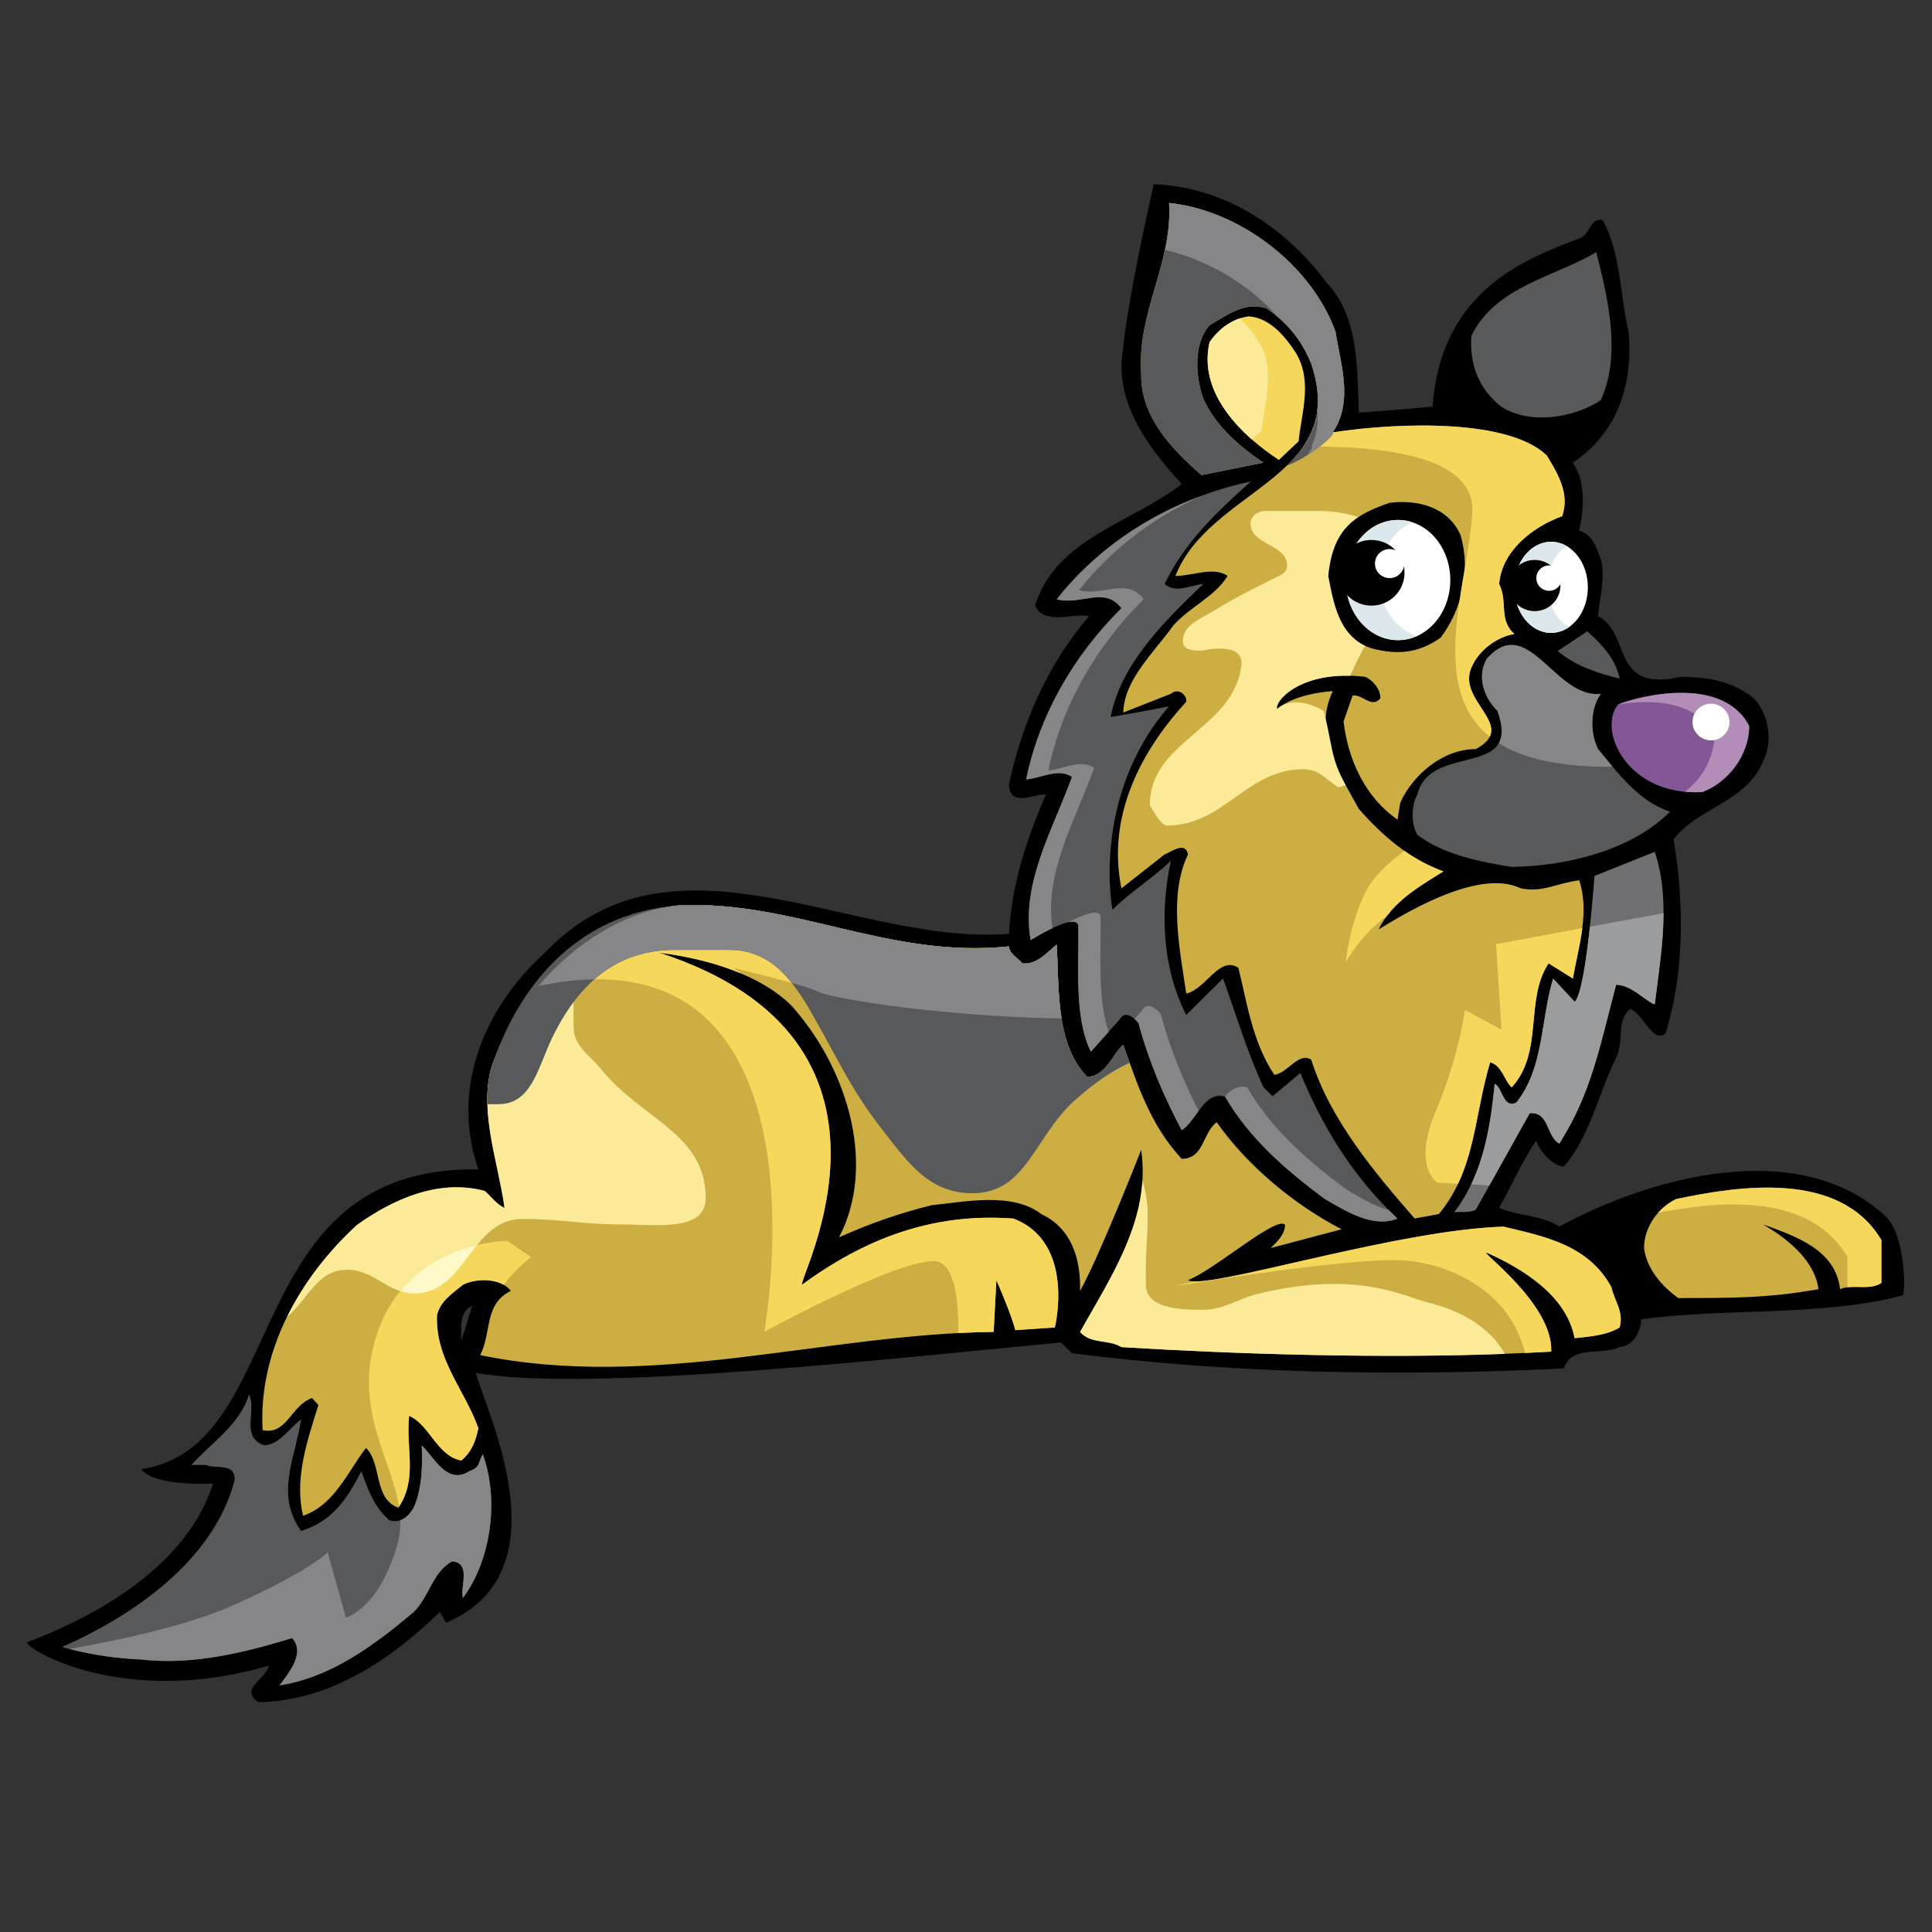 <?xml version="1.0" encoding="UTF-8" standalone="no"?>
<!-- Created with Inkscape (http://www.inkscape.org/) -->

<svg
   xmlns:dc="http://purl.org/dc/elements/1.1/"
   xmlns:cc="http://creativecommons.org/ns#"
   xmlns:rdf="http://www.w3.org/1999/02/22-rdf-syntax-ns#"
   xmlns:svg="http://www.w3.org/2000/svg"
   xmlns="http://www.w3.org/2000/svg"
   xmlns:sodipodi="http://sodipodi.sourceforge.net/DTD/sodipodi-0.dtd"
   xmlns:inkscape="http://www.inkscape.org/namespaces/inkscape"
   width="64px"
   height="64px"
   id="svg204125"
   version="1.1"
   inkscape:version="0.48.5 r10040"
   sodipodi:docname="Nowy dokument 68">
  <rect width="100%" height="100%" fill="#333333" stroke="none"/>
  <defs
     id="defs204127" />
  <sodipodi:namedview
     id="base"
     pagecolor="#ffffff"
     bordercolor="#666666"
     borderopacity="1.0"
     inkscape:pageopacity="0.0"
     inkscape:pageshadow="2"
     inkscape:zoom="5.5"
     inkscape:cx="32"
     inkscape:cy="32"
     inkscape:current-layer="layer1"
     showgrid="true"
     inkscape:document-units="px"
     inkscape:grid-bbox="true"
     inkscape:window-width="1366"
     inkscape:window-height="706"
     inkscape:window-x="-8"
     inkscape:window-y="-8"
     inkscape:window-maximized="1" />
  <g
     id="layer1"
     inkscape:label="Layer 1"
     inkscape:groupmode="layer">
    <g
       id="g72149"
       transform="matrix(1.112,0,0,-1.112,43.942,9.356)">
      <path
         inkscape:connector-curvature="0"
         d="m 0,0 c 0.99,-1.036 0.91,-2.658 0.964,-3.88 0.641,0.053 1.473,0.106 2.196,0.185 0.255,3.455 2.733,4.387 4.421,5.024 0.294,0.16 0.267,0.585 0.642,0.532 C 8.786,0.852 8.732,-0.372 9,-1.462 9.134,-3.056 8.679,-4.466 7.339,-5.369 7.741,-5.954 7.661,-6.805 7.527,-7.39 7.902,-7.496 8.063,-7.921 8.17,-8.24 8.33,-8.798 8.116,-9.463 8.09,-9.941 c 1.017,-0.532 0.349,-2.284 2.464,-1.808 0.803,0 1.554,-0.133 2.17,-0.638 0.401,-0.399 0.589,-1.196 0.321,-1.781 -0.455,-1.303 -1.982,-1.462 -2.705,-2.42 0.321,-1.939 0.321,-3.986 -0.242,-5.794 -0.402,-0.266 -0.616,0.532 -1.044,0.744 -0.429,-0.319 -0.188,-1.01 -0.429,-1.462 -0.535,-1.089 -0.75,-2.286 -1.554,-3.243 -0.375,0.053 -0.696,0.451 -0.83,0.772 -0.429,-0.639 -0.723,-1.33 -1.098,-1.994 0.509,-0.24 1.259,-0.213 1.795,-0.559 2.732,1.488 7.072,2.658 9.643,0.372 0.67,-0.505 0.67,-2.311 0.59,-2.42 -2.358,-0.637 -5.304,-0.372 -7.796,-0.717 0,-0.265 -0.187,-0.797 -0.643,-0.823 -0.509,-0.267 -1.42,0.079 -1.661,-0.639 -4.875,-0.239 -9.884,-0.159 -14.653,0.453 l -0.321,0.318 c -4.368,-0.399 -14.054,-1.516 -17.44,-0.903 0.322,-1.197 2.688,-5.936 -0.885,-7.444 l -0.186,0.32 c -1.527,-1.489 -3.349,-2.659 -5.411,-2.686 -0.564,0.399 0.214,0.665 0.32,1.09 -4.294,-1.268 -7.232,0.478 -7.205,0.692 2.17,0.823 4.769,2.312 5.545,4.732 0,0 -1.741,-0.108 -2.144,0.425 4.488,0.676 2.854,9.049 10.046,8.931 -0.831,2.366 0.135,4.785 1.983,6.46 3.831,4.014 9.215,0.187 13.823,0.559 0.08,1.514 0.535,2.843 1.098,4.146 -0.294,0.054 -1.098,-0.426 -1.098,0.319 0.401,1.835 1.151,3.563 2.384,4.998 -0.455,0.105 -1.34,-0.292 -1.608,0.319 0.617,1.994 2.894,2.472 4.368,3.615 -0.884,0.984 -1.823,2.153 -1.795,3.589 0.132,1.78 0.963,5.343 0.963,5.343 C -3.055,2.845 -1.26,1.676 0,0 m -25.771,-31.526 0.321,1.037 c -0.402,-0.16 -0.321,-0.718 -0.321,-1.037"
         style="fill:#000000;fill-opacity:1;fill-rule:nonzero;stroke:none"
         id="path72151" />
    </g>
    <g
       id="g72153"
       transform="matrix(1.112,0,0,-1.112,44.239,10.982)">
      <path
         inkscape:connector-curvature="0"
         d="m 0,0 c 0.161,-1.01 0.536,-2.072 -0.08,-3.004 2.138,0.321 5.277,0.373 6.376,-0.69 0.321,-0.532 0.696,-1.144 0.455,-1.808 -0.884,-0.32 -1.795,-1.036 -1.875,-2.02 0.269,-0.532 -0.027,-1.064 0.455,-1.489 -0.508,-0.08 -1.07,-0.479 -1.285,-1.01 -0.429,-1.01 1.42,-1.728 0.134,-2.419 -0.992,0 -1.875,-0.771 -2.25,-1.595 l -0.081,-0.506 c -0.964,0.665 -1.474,1.782 -1.608,2.925 l 0.269,0.77 c 0.295,0.054 0.561,-0.398 0.829,-0.079 0,0.266 -0.213,0.531 -0.454,0.638 -1.89,0.227 -2.705,-0.717 -2.625,-0.957 0.572,0.481 1.66,0.532 1.66,0.532 -0.615,-1.304 0.215,-2.473 0.777,-3.51 0.698,-0.797 1.5,-1.488 2.518,-1.86 -0.723,-0.452 -1.527,-0.904 -1.929,-1.728 0.544,0.322 2.92,1.861 4.233,1.222 0.67,-0.133 1.072,0.16 1.742,0.239 0.32,-0.956 -0.028,-1.993 -0.189,-2.923 L 6.35,-18.82 c -0.724,-1.09 -0.135,-2.632 -1.099,-3.695 -0.215,0.187 -0.295,0.664 -0.643,0.744 -0.483,-1.594 -0.428,-3.19 -1.527,-4.519 l -0.723,-0.133 c -1.206,1.382 -2.518,2.951 -3.081,4.732 -0.375,0.239 -0.696,-0.399 -1.097,-0.453 -0.645,0.957 -0.805,2.101 -1.073,3.19 -0.563,0.372 -0.963,-0.637 -1.552,-0.77 -0.189,1.303 -0.537,2.924 0.052,4.147 -0.081,0.399 -0.482,0.08 -0.696,0 l -1.286,-1.011 c -0.43,2.074 0.509,4.015 1.93,5.557 0.025,0.213 -0.243,0.426 -0.456,0.239 l -1.42,-0.558 c 0.026,0.983 0.91,1.78 1.5,2.605 0.508,0.558 1.231,0.85 1.607,1.463 -0.402,0.292 -1.045,0 -1.554,0 1.018,2.604 5.198,2.923 4.045,6.326 -0.267,0.664 -0.696,1.223 -1.339,1.647 -0.643,0.213 -1.178,-0.212 -1.688,-0.504 -0.481,-0.533 -0.429,-1.516 -0.188,-2.181 0.348,-0.797 1.072,-1.435 1.795,-1.913 l -1.848,-0.372 c -0.884,0.77 -1.822,1.755 -1.795,3.004 -0.135,1.861 0.937,3.296 0.83,5.104 C -2.866,3.615 -0.723,1.994 0,0"
         style="fill:#ccae42;fill-opacity:1;fill-rule:nonzero;stroke:none"
         id="path72155" />
    </g>
    <g
       id="g72157"
       transform="matrix(1.112,0,0,-1.112,52.879,8.35)">
      <path
         inkscape:connector-curvature="0"
         d="M 0,0 C 0.349,-1.383 0.751,-3.057 0.135,-4.412 -0.669,-4.944 -1.982,-5.157 -2.839,-4.6 -3.508,-4.066 -3.776,-3.349 -3.723,-2.499 -2.999,-1.01 -1.231,-0.744 0,0"
         style="fill:#58595a;fill-opacity:1;fill-rule:nonzero;stroke:none"
         id="path72159" />
    </g>
    <g
       id="g72161"
       transform="matrix(1.112,0,0,-1.112,42.928,11.69)">
      <path
         inkscape:connector-curvature="0"
         d="m 0,0 c 0.51,-0.852 0.161,-1.809 0.081,-2.633 l -0.589,-0.558 c -1.126,0.745 -2.412,1.994 -2.063,3.509 0.267,0.399 0.696,0.718 1.178,0.771 C -0.75,1.036 -0.294,0.451 0,0"
         style="fill:#f5d75c;fill-opacity:1;fill-rule:nonzero;stroke:none"
         id="path72163" />
    </g>
    <g
       id="g72165"
       transform="matrix(1.112,0,0,-1.112,41.438,15.948)">
      <path
         inkscape:connector-curvature="0"
         d="m 0,0 c -1.072,-0.956 -1.982,-1.833 -2.571,-3.057 0.347,-0.292 0.776,-0.026 1.151,0 -1.205,-1.143 -2.465,-2.42 -2.759,-3.961 0,0 1.125,0.187 1.741,0.32 -2.336,-2.692 -1.687,-6.062 -1.687,-6.062 0.562,0.56 1.231,0.957 1.741,1.462 -0.322,-1.488 -0.268,-3.163 0.456,-4.598 l 1.097,1.089 c 0.375,-1.036 0.724,-2.206 1.206,-3.242 l 0.268,-0.265 0.831,0.69 c 0.642,-1.568 1.553,-3.084 2.892,-4.333 -0.722,-0.293 -1.526,0.213 -2.169,0.585 -1.179,0.877 -2.251,1.809 -2.974,3.058 -0.617,0.159 -0.858,-0.746 -1.286,-1.011 -0.537,1.011 -0.991,2.073 -1.286,3.189 -0.133,0.159 -0.401,0.4 -0.562,0.107 l -0.858,-0.957 c -0.508,1.037 -0.347,2.552 -0.375,3.774 -0.106,0.373 -1.419,-0.451 -1.419,-0.451 -0.295,1.701 0.669,3.296 1.232,4.864 -0.401,0.267 -0.884,-0.026 -1.366,-0.079 0.402,1.94 1.42,3.694 2.84,5.104 -0.51,0.664 -1.179,0.08 -1.929,0.265 C -4.313,-1.647 -2.224,-0.479 0,0"
         style="fill:#58595a;fill-opacity:1;fill-rule:nonzero;stroke:none"
         id="path72167" />
    </g>
    <g
       id="g72169"
       transform="matrix(1.112,0,0,-1.112,53.654,22.481)">
      <path
         inkscape:connector-curvature="0"
         d="m 0,0 c -0.643,0.159 -1.313,0.372 -1.849,0.824 l 0.884,0.585 C -0.536,1.036 -0.107,0.558 0,0"
         style="fill:#58595a;fill-opacity:1;fill-rule:nonzero;stroke:none"
         id="path72171" />
    </g>
    <g
       id="g72173"
       transform="matrix(1.112,0,0,-1.112,53.028,22.984)">
      <path
         inkscape:connector-curvature="0"
         d="m 0,0 c -0.322,-0.452 -0.322,-1.17 -0.08,-1.648 0.615,-0.745 1.231,-1.569 2.143,-1.861 -1.099,-1.117 -3.001,-1.621 -4.715,-1.648 -0.991,0.159 -2.036,0.372 -2.813,0.957 -0.187,0.318 -0.187,0.877 0,1.196 0.375,1.568 3.134,0.452 2.385,2.499 -0.403,0.399 -0.617,1.01 -0.322,1.541 C -2.17,2.446 -1.366,-0.16 0,0"
         style="fill:#58595a;fill-opacity:1;fill-rule:nonzero;stroke:none"
         id="path72175" />
    </g>
    <g
       id="g72177"
       transform="matrix(1.112,0,0,-1.112,57.944,24.049)">
      <path
         inkscape:connector-curvature="0"
         d="M 0,0 C 0,-0.852 -0.616,-1.675 -1.394,-1.967 -3.604,-2.106 -4.531,-0.149 -3.911,0.638 -3.332,0.878 -0.804,1.541 0,0"
         style="fill:#835796;fill-opacity:1;fill-rule:nonzero;stroke:none"
         id="path72179" />
    </g>
    <g
       id="g72181"
       transform="matrix(1.112,0,0,-1.112,54.816,33.273)">
      <path
         inkscape:connector-curvature="0"
         d="M 0,0 C -0.295,0.106 -0.697,0.585 -1.152,0.585 -1.555,-0.93 -1.85,-2.472 -2.652,-3.828 L -2.84,-4.146 c -0.401,0.211 -0.295,0.956 -0.885,0.904 l -1.606,-2.872 c -0.188,-0.106 -0.456,-0.053 -0.644,-0.079 0.831,1.089 1.073,2.445 1.205,3.828 0.242,-0.107 0.242,-0.745 0.645,-0.559 0.829,1.036 0.723,2.472 1.097,3.695 L -2.385,0.08 c 0.349,0.319 0.59,3.748 0.59,3.748 L 0,4.546 C 0.481,3.11 0.188,1.516 0,0"
         style="fill:#707072;fill-opacity:1;fill-rule:nonzero;stroke:none"
         id="path72183" />
    </g>
    <g
       id="g72185"
       transform="matrix(1.112,0,0,-1.112,33.424,31.351)">
      <path
         inkscape:connector-curvature="0"
         d="m 0,0 c 0,-0.213 0.268,-0.346 0.401,-0.506 0.429,-0.053 0.75,0.346 1.019,0.559 0.08,-1.197 -0.054,-2.95 0.911,-3.935 0.535,0 0.75,0.665 1.071,0.957 0.429,-1.196 0.804,-2.392 1.742,-3.402 0.669,0 0.616,0.77 1.044,1.089 0.911,-1.301 2.331,-2.472 3.723,-3.189 L 7.795,-8.986 c 0.161,0.16 0.429,0.399 0.429,0.691 -0.241,0.293 -2.117,-1.356 -2.893,-1.647 0.536,-0.32 6.169,1.499 9.403,1.594 1.204,-0.292 2.518,-0.531 3.214,-1.807 0.08,-0.399 0.375,-0.718 0.241,-1.197 -0.402,-0.24 -0.884,-0.265 -1.339,-0.319 -0.242,1.275 -1.554,2.074 -2.625,2.552 -0.161,0 1.981,-1.541 1.928,-2.95 -3.991,-0.24 -8.867,-0.106 -12.804,0.133 -0.376,0.239 -0.911,0.08 -1.233,0.452 0.938,1.674 2.116,3.402 1.822,5.422 0,0 -1.26,-3.216 -1.822,-4.2 0.027,0.931 -0.241,1.861 -1.151,2.286 -0.859,0.664 -2.25,0.372 -3.269,0.266 -0.965,-0.238 -1.875,-0.558 -2.759,-0.957 1.098,2.101 0.294,4.892 -1.287,6.753 0,0 -0.941,1.333 -4.071,1.727 8.1,-2.622 4.099,-9.755 4.259,-9.888 1.822,1.328 3.831,2.153 6.296,1.967 1.861,-0.714 1.232,-3.244 1.232,-3.244 l -1.178,-0.079 c -0.108,0.452 -0.563,1.489 -0.563,1.489 l -0.081,-1.542 c -5.009,-0.053 -10.152,-1.755 -15.296,-0.691 0.349,0.691 0.107,1.515 0.911,1.913 -0.268,0.372 -0.991,0.399 -1.42,0.187 -0.321,-0.267 -0.67,-0.479 -0.777,-0.904 -0.054,-1.33 0.831,-2.233 1.232,-3.375 -0.08,-0.373 -0.187,-0.693 -0.508,-0.959 -0.724,0.133 -0.938,1.064 -1.554,1.331 -0.108,-0.984 0.267,-1.861 -0.321,-2.74 -0.75,0.267 -0.483,1.303 -0.965,1.782 -0.536,-0.691 -0.938,-1.702 -1.875,-2.02 -0.268,1.117 0.133,2.259 0.456,3.296 l -0.189,0.212 c -0.642,-0.238 -0.75,-1.116 -1.472,-0.956 -0.134,2.312 1.071,4.518 2.812,6.113 1.045,0.745 2.41,1.383 3.804,1.011 0.187,-0.159 0.348,-0.4 0.59,-0.505 -0.188,1.355 -0.75,2.818 -0.403,4.146 0.75,2.314 3.081,4.625 5.6,4.865 C -6.403,1.382 -3.589,-0.373 0,0"
         style="fill:#ccae42;fill-opacity:1;fill-rule:nonzero;stroke:none"
         id="path72187" />
    </g>
    <g
       id="g72189"
       transform="matrix(1.112,0,0,-1.112,62.324,41.079)">
      <path
         inkscape:connector-curvature="0"
         d="m 0,0 0,-1.275 c -0.348,-0.24 -0.856,-0.027 -1.232,-0.187 -0.133,1.17 -1.312,1.569 -2.25,1.914 -0.241,0.08 1.447,-0.664 1.608,-1.914 -1.475,-0.266 -2.572,-0.266 -4.18,-0.266 -0.509,0.373 -0.937,0.878 -1.017,1.489 0,0.612 0.401,1.197 0.963,1.463 C -4.205,1.622 -1.232,2.073 0,0"
         style="fill:#ccae42;fill-opacity:1;fill-rule:nonzero;stroke:none"
         id="path72191" />
    </g>
    <g
       id="g72193"
       transform="matrix(1.112,0,0,-1.112,8.754,47.878)">
      <path
         inkscape:connector-curvature="0"
         d="m 0,0 c 0.483,0.026 0.777,0.558 1.099,0.771 -0.188,-1.197 -0.777,-2.233 0,-3.323 0.938,0.292 1.366,0.957 1.795,1.781 0.187,-0.532 0.376,-1.064 0.831,-1.461 0.347,-0.107 0.588,0.132 0.722,0.371 0.268,0.558 0.268,1.409 0.241,1.861 0.375,-0.346 0.75,-1.197 1.42,-0.771 0.349,0.132 0.242,0.239 0.403,0.504 C 6.992,-1.595 6.778,-3.376 5.921,-4.546 5.813,-4.254 6.188,-3.51 5.6,-3.455 5.01,-3.774 4.93,-4.493 4.447,-4.971 3.242,-5.98 1.983,-6.911 0.456,-7.151 c 0.268,0.372 0.776,0.957 0.375,1.409 -1.312,-0.399 -2.92,-0.824 -4.501,-0.638 -0.749,0.027 -1.606,0.159 -2.356,0.372 2.115,0.93 4.526,2.578 5.142,4.971 0.028,0.532 -0.562,0.319 -0.857,0.452 l -0.429,0 c 0.564,0.639 1.447,1.196 1.715,2.101 C -0.214,1.036 -0.723,0.238 0,0"
         style="fill:#58595a;fill-opacity:1;fill-rule:nonzero;stroke:none"
         id="path72195" />
    </g>
    <g
       id="g72197"
       transform="matrix(1.112,0,0,-1.112,49.85,44.849)">
      <path
         inkscape:connector-curvature="0"
         d="m 0,0 c -3.697,-0.141 -7.929,-0.013 -11.421,0.201 -0.376,0.238 -0.911,0.079 -1.232,0.451 0.795,1.42 1.761,2.876 1.859,4.518 0.092,-0.333 0.155,-0.621 0.155,-1.031 0,-0.649 -0.055,-1 -0.055,-1.65 l 0,-0.419 c 0,-0.703 0.956,-0.757 1.664,-0.757 0.695,0 1.03,0.323 1.717,0.487 C -4.36,2.503 -3.007,1.704 -2.285,1.528 -1.302,1.29 -0.428,0.78 0,0 m -36.275,1.106 c 0.502,1.02 1.227,1.952 2.084,2.736 1.045,0.745 2.41,1.383 3.803,1.011 0.188,-0.16 0.349,-0.4 0.59,-0.505 -0.187,1.355 -0.75,2.818 -0.402,4.146 0.508,1.565 1.739,3.13 3.262,4.052 -0.491,-0.428 -0.805,-0.981 -0.805,-1.725 l 0,-1.068 c 0,-0.595 0.463,-0.824 0.831,-1.284 1.213,-1.489 3.106,-1.907 3.106,-3.828 0,-1.014 -1.499,-0.785 -2.52,-0.785 -1.145,0 -1.799,0.164 -2.944,0.164 -1.526,0 -1.676,-2.219 -3.203,-2.219 -0.831,0 -1.185,0.704 -2.015,0.704 -0.891,0 -1.128,-0.836 -1.787,-1.399"
         style="fill:#fbea98;fill-opacity:1;fill-rule:nonzero;stroke:none"
         id="path72199" />
    </g>
    <g
       id="g72201"
       transform="matrix(1.112,0,0,-1.112,44.726,22.386)">
      <path
         inkscape:connector-curvature="0"
         d="m 0,0 c -1.571,0.044 -2.253,-0.771 -2.179,-0.99 0.573,0.481 1.391,-0.059 1.391,-0.059 0.272,-1.038 0.188,-1.358 0.653,-2.212 l -0.218,-0.064 c -0.367,0.244 -0.585,0.541 -1.036,0.541 -1.715,0 -2.356,-1.677 -4.073,-1.677 -0.191,0 -0.506,0.608 -0.506,0.608 0,1.934 2.476,2.234 2.727,4.152 0.098,0.762 -1.187,0.446 -1.187,0.446 -0.244,0 -0.557,0.027 -0.557,0.272 0,0.5 0.504,0.661 0.926,0.92 0.627,0.39 1.036,0.58 1.69,0.917 0.218,0.11 0.49,0.177 0.49,0.434 0,0.635 -1.09,0.608 -1.09,1.244 0,0.23 0.218,0.379 0.449,0.379 l 1.5,0 c 0.955,0 1.54,-0.218 2.358,-0.704 L 0.793,4.478 C 1.134,4.289 1.338,4.004 1.338,3.612 1.338,2.095 0.495,1.17 0,0"
         style="fill:#fbea98;fill-opacity:1;fill-rule:nonzero;stroke:none"
         id="path72203" />
    </g>
    <g
       id="g72205"
       transform="matrix(1.112,0,0,-1.112,48.38,17.722)">
      <path
         inkscape:connector-curvature="0"
         d="m 0,0 c 0.322,-1.09 0.027,-2.233 -0.589,-3.057 -0.642,-0.453 -1.259,-0.532 -2.063,-0.318 -0.964,0.318 -1.125,1.329 -1.286,2.153 0.137,1.452 0.832,1.833 1.822,2.179 C -1.313,1.063 -0.375,0.851 0,0"
         style="fill:#000000;fill-opacity:1;fill-rule:nonzero;stroke:none"
         id="path72207" />
    </g>
    <g
       id="g72209"
       transform="matrix(1.112,0,0,-1.112,57.944,24.049)">
      <path
         inkscape:connector-curvature="0"
         d="m 0,0 c 0,-0.852 -0.616,-1.675 -1.394,-1.967 -0.182,-0.012 -0.356,-0.01 -0.521,0.007 0.518,0.393 0.879,1.028 0.879,1.68 C -1.583,0.77 -2.925,0.803 -3.911,0.638 -3.332,0.878 -0.804,1.541 0,0"
         style="fill:#b18db8;fill-opacity:1;fill-rule:nonzero;stroke:none"
         id="path72211" />
    </g>
    <g
       id="g72213"
       transform="matrix(1.112,0,0,-1.112,56.067,23.919)">
      <path
         inkscape:connector-curvature="0"
         d="M 0,0 C 0,0.302 0.246,0.546 0.55,0.546 0.854,0.546 1.101,0.302 1.101,0 1.101,-0.302 0.854,-0.545 0.55,-0.545 0.246,-0.545 0,-0.302 0,0"
         style="fill:#ffffff;fill-opacity:1;fill-rule:nonzero;stroke:none"
         id="path72215" />
    </g>
    <g
       id="g72217"
       transform="matrix(1.112,0,0,-1.112,44.577,19.216)">
      <path
         inkscape:connector-curvature="0"
         d="M 0,0 C 0,0.989 0.697,1.791 1.559,1.791 2.419,1.791 3.117,0.989 3.117,0 3.117,-0.988 2.419,-1.789 1.559,-1.789 0.697,-1.789 0,-0.988 0,0"
         style="fill:#ffffff;fill-opacity:1;fill-rule:nonzero;stroke:none"
         id="path72219" />
    </g>
    <g
       id="g72221"
       transform="matrix(1.112,0,0,-1.112,50.165,19.456)">
      <path
         inkscape:connector-curvature="0"
         d="M 0,0 C 0,0.749 0.49,1.357 1.095,1.357 1.699,1.357 2.19,0.749 2.19,0 2.19,-0.75 1.699,-1.357 1.095,-1.357 0.49,-1.357 0,-0.75 0,0"
         style="fill:#ffffff;fill-opacity:1;fill-rule:nonzero;stroke:none"
         id="path72223" />
    </g>
    <g
       id="g72225"
       transform="matrix(1.112,0,0,-1.112,44.577,19.216)">
      <path
         inkscape:connector-curvature="0"
         d="M 0,0 C 0,0.989 0.697,1.791 1.559,1.791 1.706,1.791 1.848,1.768 1.983,1.723 1.402,1.463 0.99,0.813 0.99,0.055 c 0,-0.82 0.48,-1.51 1.133,-1.723 C 1.948,-1.746 1.758,-1.789 1.559,-1.789 0.697,-1.789 0,-0.988 0,0"
         style="fill:#dce8eb;fill-opacity:1;fill-rule:nonzero;stroke:none"
         id="path72227" />
    </g>
    <g
       id="g72229"
       transform="matrix(1.112,0,0,-1.112,50.165,19.456)">
      <path
         inkscape:connector-curvature="0"
         d="M 0,0 C 0,0.749 0.49,1.357 1.095,1.357 1.257,1.357 1.41,1.313 1.548,1.235 1.215,1.003 0.991,0.561 0.991,0.054 0.991,-0.496 1.254,-0.97 1.634,-1.183 1.475,-1.293 1.291,-1.357 1.095,-1.357 0.49,-1.357 0,-0.75 0,0"
         style="fill:#dce8eb;fill-opacity:1;fill-rule:nonzero;stroke:none"
         id="path72231" />
    </g>
    <g
       id="g72233"
       transform="matrix(1.112,0,0,-1.112,44.334,18.975)">
      <path
         inkscape:connector-curvature="0"
         d="M 0,0 C 0,0.54 0.441,0.979 0.986,0.979 1.531,0.979 1.972,0.54 1.972,0 1.972,-0.54 1.531,-0.978 0.986,-0.978 0.441,-0.978 0,-0.54 0,0"
         style="fill:#000000;fill-opacity:1;fill-rule:nonzero;stroke:none"
         id="path72235" />
    </g>
    <g
       id="g72237"
       transform="matrix(1.112,0,0,-1.112,49.984,19.397)">
      <path
         inkscape:connector-curvature="0"
         d="M 0,0 C 0,0.421 0.343,0.763 0.768,0.763 1.192,0.763 1.535,0.421 1.535,0 1.535,-0.421 1.192,-0.762 0.768,-0.762 0.343,-0.762 0,-0.421 0,0"
         style="fill:#000000;fill-opacity:1;fill-rule:nonzero;stroke:none"
         id="path72239" />
    </g>
    <g
       id="g72241"
       transform="matrix(1.112,0,0,-1.112,45.547,18.669)">
      <path
         inkscape:connector-curvature="0"
         d="M 0,0 C 0,0.239 0.195,0.433 0.437,0.433 0.676,0.433 0.872,0.239 0.872,0 0.872,-0.239 0.676,-0.433 0.437,-0.433 0.195,-0.433 0,-0.239 0,0"
         style="fill:#ffffff;fill-opacity:1;fill-rule:nonzero;stroke:none"
         id="path72243" />
    </g>
    <g
       id="g72245"
       transform="matrix(1.112,0,0,-1.112,50.893,19.15)">
      <path
         inkscape:connector-curvature="0"
         d="M 0,0 C 0,0.209 0.171,0.378 0.381,0.378 0.592,0.378 0.764,0.209 0.764,0 0.764,-0.209 0.592,-0.379 0.381,-0.379 0.171,-0.379 0,-0.209 0,0"
         style="fill:#ffffff;fill-opacity:1;fill-rule:nonzero;stroke:none"
         id="path72247" />
    </g>
    <g
       id="g72249"
       transform="matrix(1.112,0,0,-1.112,44.442,13.676)">
      <path
         inkscape:connector-curvature="0"
         d="M 0,0 C -0.054,-0.198 -0.138,-0.392 -0.263,-0.581 1.875,-0.26 5.015,-0.208 6.113,-1.271 6.435,-1.803 6.81,-2.415 6.568,-3.079 5.685,-3.399 4.773,-4.115 4.693,-5.1 4.962,-5.631 4.666,-6.163 5.148,-6.588 4.641,-6.668 4.078,-7.067 3.863,-7.598 3.51,-8.431 4.704,-9.065 4.414,-9.65 c -1.867,1.501 -0.649,4.574 -0.521,6.675 0.096,1.591 -2.321,2.003 -5.036,1.97 0.175,0.254 0.307,0.531 0.378,0.843 L 0,0 z"
         style="fill:#f5d75c;fill-opacity:1;fill-rule:nonzero;stroke:none"
         id="path72251" />
    </g>
    <g
       id="g72253"
       transform="matrix(1.112,0,0,-1.112,53.028,22.984)">
      <path
         inkscape:connector-curvature="0"
         d="m 0,0 c -0.322,-0.452 -0.322,-1.17 -0.08,-1.648 l 0.431,-0.523 c -1.596,-0.016 -2.674,0.248 -3.39,0.7 0.118,0.206 0.127,0.506 -0.041,0.966 -0.403,0.399 -0.617,1.01 -0.322,1.541 C -2.17,2.446 -1.366,-0.16 0,0"
         style="fill:#868688;fill-opacity:1;fill-rule:nonzero;stroke:none"
         id="path72255" />
    </g>
    <g
       id="g72257"
       transform="matrix(1.112,0,0,-1.112,41.472,14.561)">
      <path
         inkscape:connector-curvature="0"
         d="m 0,0 c -0.842,0.74 -1.528,1.742 -1.263,2.9 0.214,0.319 0.532,0.586 0.897,0.708 C -0.131,3.398 0.06,3.135 0.209,2.905 0.718,2.055 0.37,1.098 0.289,0.273 L 0,0 z"
         style="fill:#fbea98;fill-opacity:1;fill-rule:nonzero;stroke:none"
         id="path72259" />
    </g>
    <g
       id="g72261"
       transform="matrix(1.112,0,0,-1.112,46.52,28.187)">
      <path
         inkscape:connector-curvature="0"
         d="m 0,0 c 0.356,-0.249 0.741,-0.458 1.163,-0.612 -0.599,-0.374 -1.252,-0.748 -1.687,-1.334 -0.755,-0.525 -1.223,-1.372 -1.223,-1.372 0,0 0.108,1.136 0.6,2.11 C -0.916,-0.748 -0.438,-0.321 0,0 M 5.303,-2.3 C 5.237,-2.813 5.104,-3.322 5.021,-3.803 L 4.298,-3.351 C 3.574,-4.44 4.163,-5.982 3.199,-7.045 2.984,-6.858 2.904,-6.381 2.557,-6.301 2.179,-7.548 2.131,-8.795 1.602,-9.915 l -0.615,0.032 c 0,0 -0.762,0.434 -0.053,2.12 0.708,1.687 0.872,3.03 0.872,3.03 l 1.09,-0.596 -0.164,2.552 2.571,0.477 z"
         style="fill:#f5d75c;fill-opacity:1;fill-rule:nonzero;stroke:none"
         id="path72263" />
    </g>
    <g
       id="g72265"
       transform="matrix(1.112,0,0,-1.112,54.816,33.273)">
      <path
         inkscape:connector-curvature="0"
         d="M 0,0 C -0.295,0.106 -0.697,0.585 -1.152,0.585 -1.555,-0.93 -1.85,-2.472 -2.652,-3.828 L -2.84,-4.146 c -0.401,0.211 -0.295,0.956 -0.885,0.904 l -1.202,-2.15 -0.542,0.031 c 0.436,0.913 0.599,1.947 0.699,2.996 0.242,-0.107 0.242,-0.745 0.645,-0.559 0.829,1.036 0.723,2.472 1.097,3.695 L -2.385,0.08 c 0.191,0.173 0.349,1.272 0.453,2.234 L 0.262,2.721 C 0.26,1.818 0.11,0.896 0,0"
         style="fill:#9b9c9d;fill-opacity:1;fill-rule:nonzero;stroke:none"
         id="path72267" />
    </g>
    <g
       id="g72269"
       transform="matrix(1.112,0,0,-1.112,33.424,31.351)">
      <path
         inkscape:connector-curvature="0"
         d="m 0,0 c 0,-0.213 0.268,-0.346 0.401,-0.506 0.429,-0.053 0.75,0.346 1.019,0.559 0.043,-0.641 0.024,-1.443 0.145,-2.198 -0.386,0.002 -0.823,0.016 -1.315,0.04 -3.279,0.162 -5.688,0.604 -5.96,0.766 -0.272,0.163 -2.508,0.704 -2.508,0.704 0,0 0.095,-0.063 0.245,-0.176 -0.603,0.256 -1.403,0.493 -2.448,0.624 8.1,-2.622 4.099,-9.755 4.259,-9.888 1.822,1.328 3.831,2.153 6.296,1.967 1.861,-0.714 1.232,-3.244 1.232,-3.244 l -1.178,-0.079 c -0.108,0.452 -0.563,1.489 -0.563,1.489 l -0.081,-1.542 c -0.351,-0.004 -0.703,-0.015 -1.056,-0.034 0.013,0.781 -0.06,1.865 -0.536,2.101 -0.765,0.378 -5.243,-2.065 -5.243,-2.065 0,0 2.217,12.192 -6.728,10.303 1.09,1.278 2.601,2.251 4.188,2.401 C -6.403,1.382 -3.589,-0.373 0,0"
         style="fill:#f5d75c;fill-opacity:1;fill-rule:nonzero;stroke:none"
         id="path72271" />
    </g>
    <g
       id="g72273"
       transform="matrix(1.112,0,0,-1.112,33.424,31.351)">
      <path
         inkscape:connector-curvature="0"
         d="m 0,0 c 0,-0.213 0.268,-0.346 0.401,-0.506 0.429,-0.053 0.75,0.346 1.019,0.559 0.08,-1.197 -0.054,-2.95 0.911,-3.935 0.535,0 0.75,0.665 1.071,0.957 l 0.193,-0.54 C 3.036,-3.724 2.509,-4.093 1.95,-4.594 0.751,-5.676 0.52,-7.353 -1.088,-7.353 c -1.255,0 -1.881,0.853 -2.644,1.839 -0.859,1.096 -1.2,1.826 -1.868,3.03 -0.68,1.231 -1.322,2.38 -2.739,2.38 l -1.607,0 c -1.732,0 -2.849,-0.987 -3.626,-2.542 -0.463,-0.92 -0.613,-2.055 -1.649,-2.055 l -0.319,0 c -0.01,0.358 0.019,0.713 0.109,1.058 0.75,2.314 2.452,4.63 5.6,4.865 C -6.403,1.382 -3.589,-0.373 0,0"
         style="fill:#58595a;fill-opacity:1;fill-rule:nonzero;stroke:none"
         id="path72275" />
    </g>
    <g
       id="g72277"
       transform="matrix(1.112,0,0,-1.112,33.424,31.351)">
      <path
         inkscape:connector-curvature="0"
         d="m 0,0 c 0,-0.213 0.268,-0.346 0.401,-0.506 0.429,-0.053 0.75,0.346 1.019,0.559 0.043,-0.641 0.025,-1.443 0.145,-2.198 -0.386,0.002 -0.823,0.016 -1.315,0.04 -3.279,0.162 -5.688,0.604 -5.96,0.766 -0.09,0.055 -0.394,0.15 -0.762,0.252 -0.464,0.582 -1.029,0.983 -1.867,0.983 l -1.607,0 c -0.984,0 -1.768,-0.318 -2.405,-0.876 -0.507,-0.008 -1.062,-0.072 -1.668,-0.199 1.09,1.278 2.601,2.251 4.188,2.401 C -6.403,1.382 -3.589,-0.373 0,0"
         style="fill:#868688;fill-opacity:1;fill-rule:nonzero;stroke:none"
         id="path72279" />
    </g>
    <g
       id="g72281"
       transform="matrix(1.112,0,0,-1.112,46.006,40.088)">
      <path
         inkscape:connector-curvature="0"
         d="M 0,0 0.26,-0.252 C -0.463,-0.545 -1.267,-0.039 -1.909,0.333 -3.086,1.207 -4.155,2.137 -4.878,3.381 -5.229,3.479 -5.456,3.235 -5.664,2.956 -5.828,2.737 -5.98,2.496 -6.169,2.38 -6.706,3.391 -7.16,4.453 -7.455,5.569 -7.489,5.61 -7.531,5.655 -7.578,5.695 l 0.224,0.251 c 0.161,0.292 0.429,0.053 0.563,-0.106 0.264,-1.005 0.659,-1.966 1.127,-2.884 0.208,0.279 0.435,0.523 0.78,0.435 C -4.7,3.587 -4.499,3.732 -4.22,3.66 -3.496,2.41 -2.425,1.48 -1.246,0.604 -0.87,0.385 -0.439,0.123 0,0"
         style="fill:#868688;fill-opacity:1;fill-rule:nonzero;stroke:none"
         id="path72283" />
    </g>
    <g
       id="g72285"
       transform="matrix(1.112,0,0,-1.112,36.726,34.18)">
      <path
         inkscape:connector-curvature="0"
         d="M 0,0 -0.531,-0.594 C -1.04,0.443 -0.879,1.959 -0.906,3.181 -0.935,3.28 -1.048,3.295 -1.201,3.263 -1.456,3.129 -1.662,3 -1.662,3 l -0.014,0.086 c -0.335,-0.158 -0.65,-0.357 -0.65,-0.357 -0.295,1.702 0.67,3.296 1.232,4.865 -0.401,0.266 -0.884,-0.027 -1.366,-0.079 0.402,1.94 1.42,3.694 2.84,5.103 -0.51,0.664 -1.179,0.08 -1.929,0.266 1.143,1.443 2.657,2.471 4.317,3.084 -1.399,-0.627 -2.664,-1.565 -3.653,-2.814 0.749,-0.184 1.419,0.4 1.929,-0.265 -1.42,-1.41 -2.438,-3.163 -2.841,-5.104 0.483,0.053 0.966,0.346 1.367,0.079 C -0.983,6.322 -1.925,4.755 -1.676,3.086 L -1.662,3 c 0,0 0.206,0.129 0.461,0.263 0.389,0.202 0.894,0.414 0.959,0.189 C -0.219,2.351 -0.347,1.012 0,0"
         style="fill:#868688;fill-opacity:1;fill-rule:nonzero;stroke:none"
         id="path72287" />
    </g>
    <g
       id="g72289"
       transform="matrix(1.112,0,0,-1.112,39.576,42.45)">
      <path
         inkscape:connector-curvature="0"
         d="m 0,0 c 1.157,-0.022 6.208,1.542 9.203,1.632 1.204,-0.292 2.518,-0.531 3.214,-1.808 0.08,-0.398 0.375,-0.718 0.241,-1.196 -0.402,-0.24 -0.885,-0.266 -1.34,-0.319 -0.241,1.275 -1.553,2.074 -2.625,2.551 -0.16,0 1.982,-1.541 1.929,-2.95 L 9.842,-2.132 C 9.38,-0.281 7.654,0.479 6.359,0.616 4.833,0.778 -0.637,-0.15 -0.637,-0.15 L 0,0 z"
         style="fill:#f5d75c;fill-opacity:1;fill-rule:nonzero;stroke:none"
         id="path72291" />
    </g>
    <g
       id="g72293"
       transform="matrix(1.112,0,0,-1.112,62.324,41.079)">
      <path
         inkscape:connector-curvature="0"
         d="m 0,0 0,-1.275 c -0.283,-0.195 -0.672,-0.09 -1.011,-0.131 l 0,0.905 c -1.135,1.91 -3.748,1.677 -5.639,1.316 0.151,0.17 0.337,0.311 0.542,0.409 C -4.205,1.622 -1.232,2.073 0,0"
         style="fill:#f5d75c;fill-opacity:1;fill-rule:nonzero;stroke:none"
         id="path72295" />
    </g>
    <g
       id="g72297"
       transform="matrix(1.112,0,0,-1.112,13.259,50.361)">
      <path
         inkscape:connector-curvature="0"
         d="M 0,0 C 0.178,0.062 0.31,0.217 0.396,0.371 0.664,0.93 0.664,1.78 0.638,2.232 1.013,1.887 1.388,1.035 2.058,1.462 2.406,1.594 2.299,1.7 2.46,1.966 2.941,0.638 2.728,-1.144 1.87,-2.313 c -0.107,0.292 0.268,1.036 -0.321,1.09 -0.59,-0.319 -0.67,-1.038 -1.153,-1.515 -1.205,-1.01 -2.463,-1.941 -3.991,-2.181 0.268,0.372 0.777,0.957 0.375,1.409 -1.312,-0.398 -2.92,-0.824 -4.501,-0.637 -0.677,0.023 -1.443,0.134 -2.137,0.313 1.45,0.254 3.533,0.695 4.905,1.312 2.29,1.027 2.79,1.568 2.79,1.568 l 0.545,-1.947 c 0,0 0.98,0.26 1.526,2.163 C -0.021,-0.488 0.007,-0.242 0,0"
         style="fill:#868688;fill-opacity:1;fill-rule:nonzero;stroke:none"
         id="path72299" />
    </g>
    <g
       id="g72301"
       transform="matrix(1.112,0,0,-1.112,13.551,46.902)">
      <path
         inkscape:connector-curvature="0"
         d="m 0,0 c -0.106,-0.972 0.259,-1.84 -0.3,-2.706 -0.229,1.471 -1.391,2.948 -0.654,5.152 0.927,2.768 3.88,2.768 3.88,2.768 L 3.635,4.727 c 0,0 -0.489,-0.362 -0.813,-0.826 C 2.486,4.095 1.952,4.078 1.607,3.907 1.286,3.641 0.938,3.429 0.83,3.003 0.776,1.674 1.661,0.771 2.063,-0.372 1.982,-0.744 1.875,-1.064 1.554,-1.33 0.83,-1.197 0.616,-0.267 0,0"
         style="fill:#f5d75c;fill-opacity:1;fill-rule:nonzero;stroke:none"
         id="path72303" />
    </g>
    <g
       id="g72305"
       transform="matrix(1.112,0,0,-1.112,15.803,41.243)">
      <path
         inkscape:connector-curvature="0"
         d="m 0,0 c -0.521,-0.64 -0.941,-1.441 -1.859,-1.441 -0.159,0 -0.299,0.025 -0.43,0.067 C -1.599,-0.53 -0.676,-0.161 0,0"
         style="fill:#fff9c9;fill-opacity:1;fill-rule:nonzero;stroke:none"
         id="path72307" />
    </g>
    <g
       id="g72309"
       transform="matrix(1.112,0,0,-1.112,44.239,10.982)">
      <path
         inkscape:connector-curvature="0"
         d="m 0,0 c 0.161,-1.01 0.536,-2.072 -0.08,-3.004 0.12,-0.053 -0.729,-0.761 -1.369,-0.992 0.76,0.736 1.207,1.619 0.726,3.04 -0.267,0.664 -0.696,1.223 -1.339,1.647 -0.643,0.213 -1.178,-0.212 -1.688,-0.504 -0.481,-0.533 -0.429,-1.516 -0.188,-2.181 0.348,-0.797 1.072,-1.435 1.795,-1.913 l -1.848,-0.372 c -0.884,0.77 -1.822,1.755 -1.795,3.004 -0.135,1.861 0.937,3.296 0.83,5.104 C -2.866,3.615 -0.723,1.994 0,0"
         style="fill:#58595a;fill-opacity:1;fill-rule:nonzero;stroke:none"
         id="path72311" />
    </g>
    <g
       id="g72313"
       transform="matrix(1.112,0,0,-1.112,44.239,10.982)">
      <path
         inkscape:connector-curvature="0"
         d="m 0,0 c 0.161,-1.01 0.536,-2.072 -0.08,-3.004 0.085,-0.037 -0.308,-0.395 -0.77,-0.686 0.123,0.151 0.184,0.26 0.139,0.273 0.163,0.357 0.201,0.713 0.169,1.064 0.05,0.404 0,0.862 -0.181,1.397 -0.219,0.542 -0.545,1.014 -1.006,1.399 -0.852,0.973 -2.082,1.691 -3.35,1.988 0.097,0.449 0.152,0.91 0.123,1.398 C -2.866,3.615 -0.723,1.994 0,0"
         style="fill:#868688;fill-opacity:1;fill-rule:nonzero;stroke:none"
         id="path72315" />
    </g>
  </g>
</svg>

